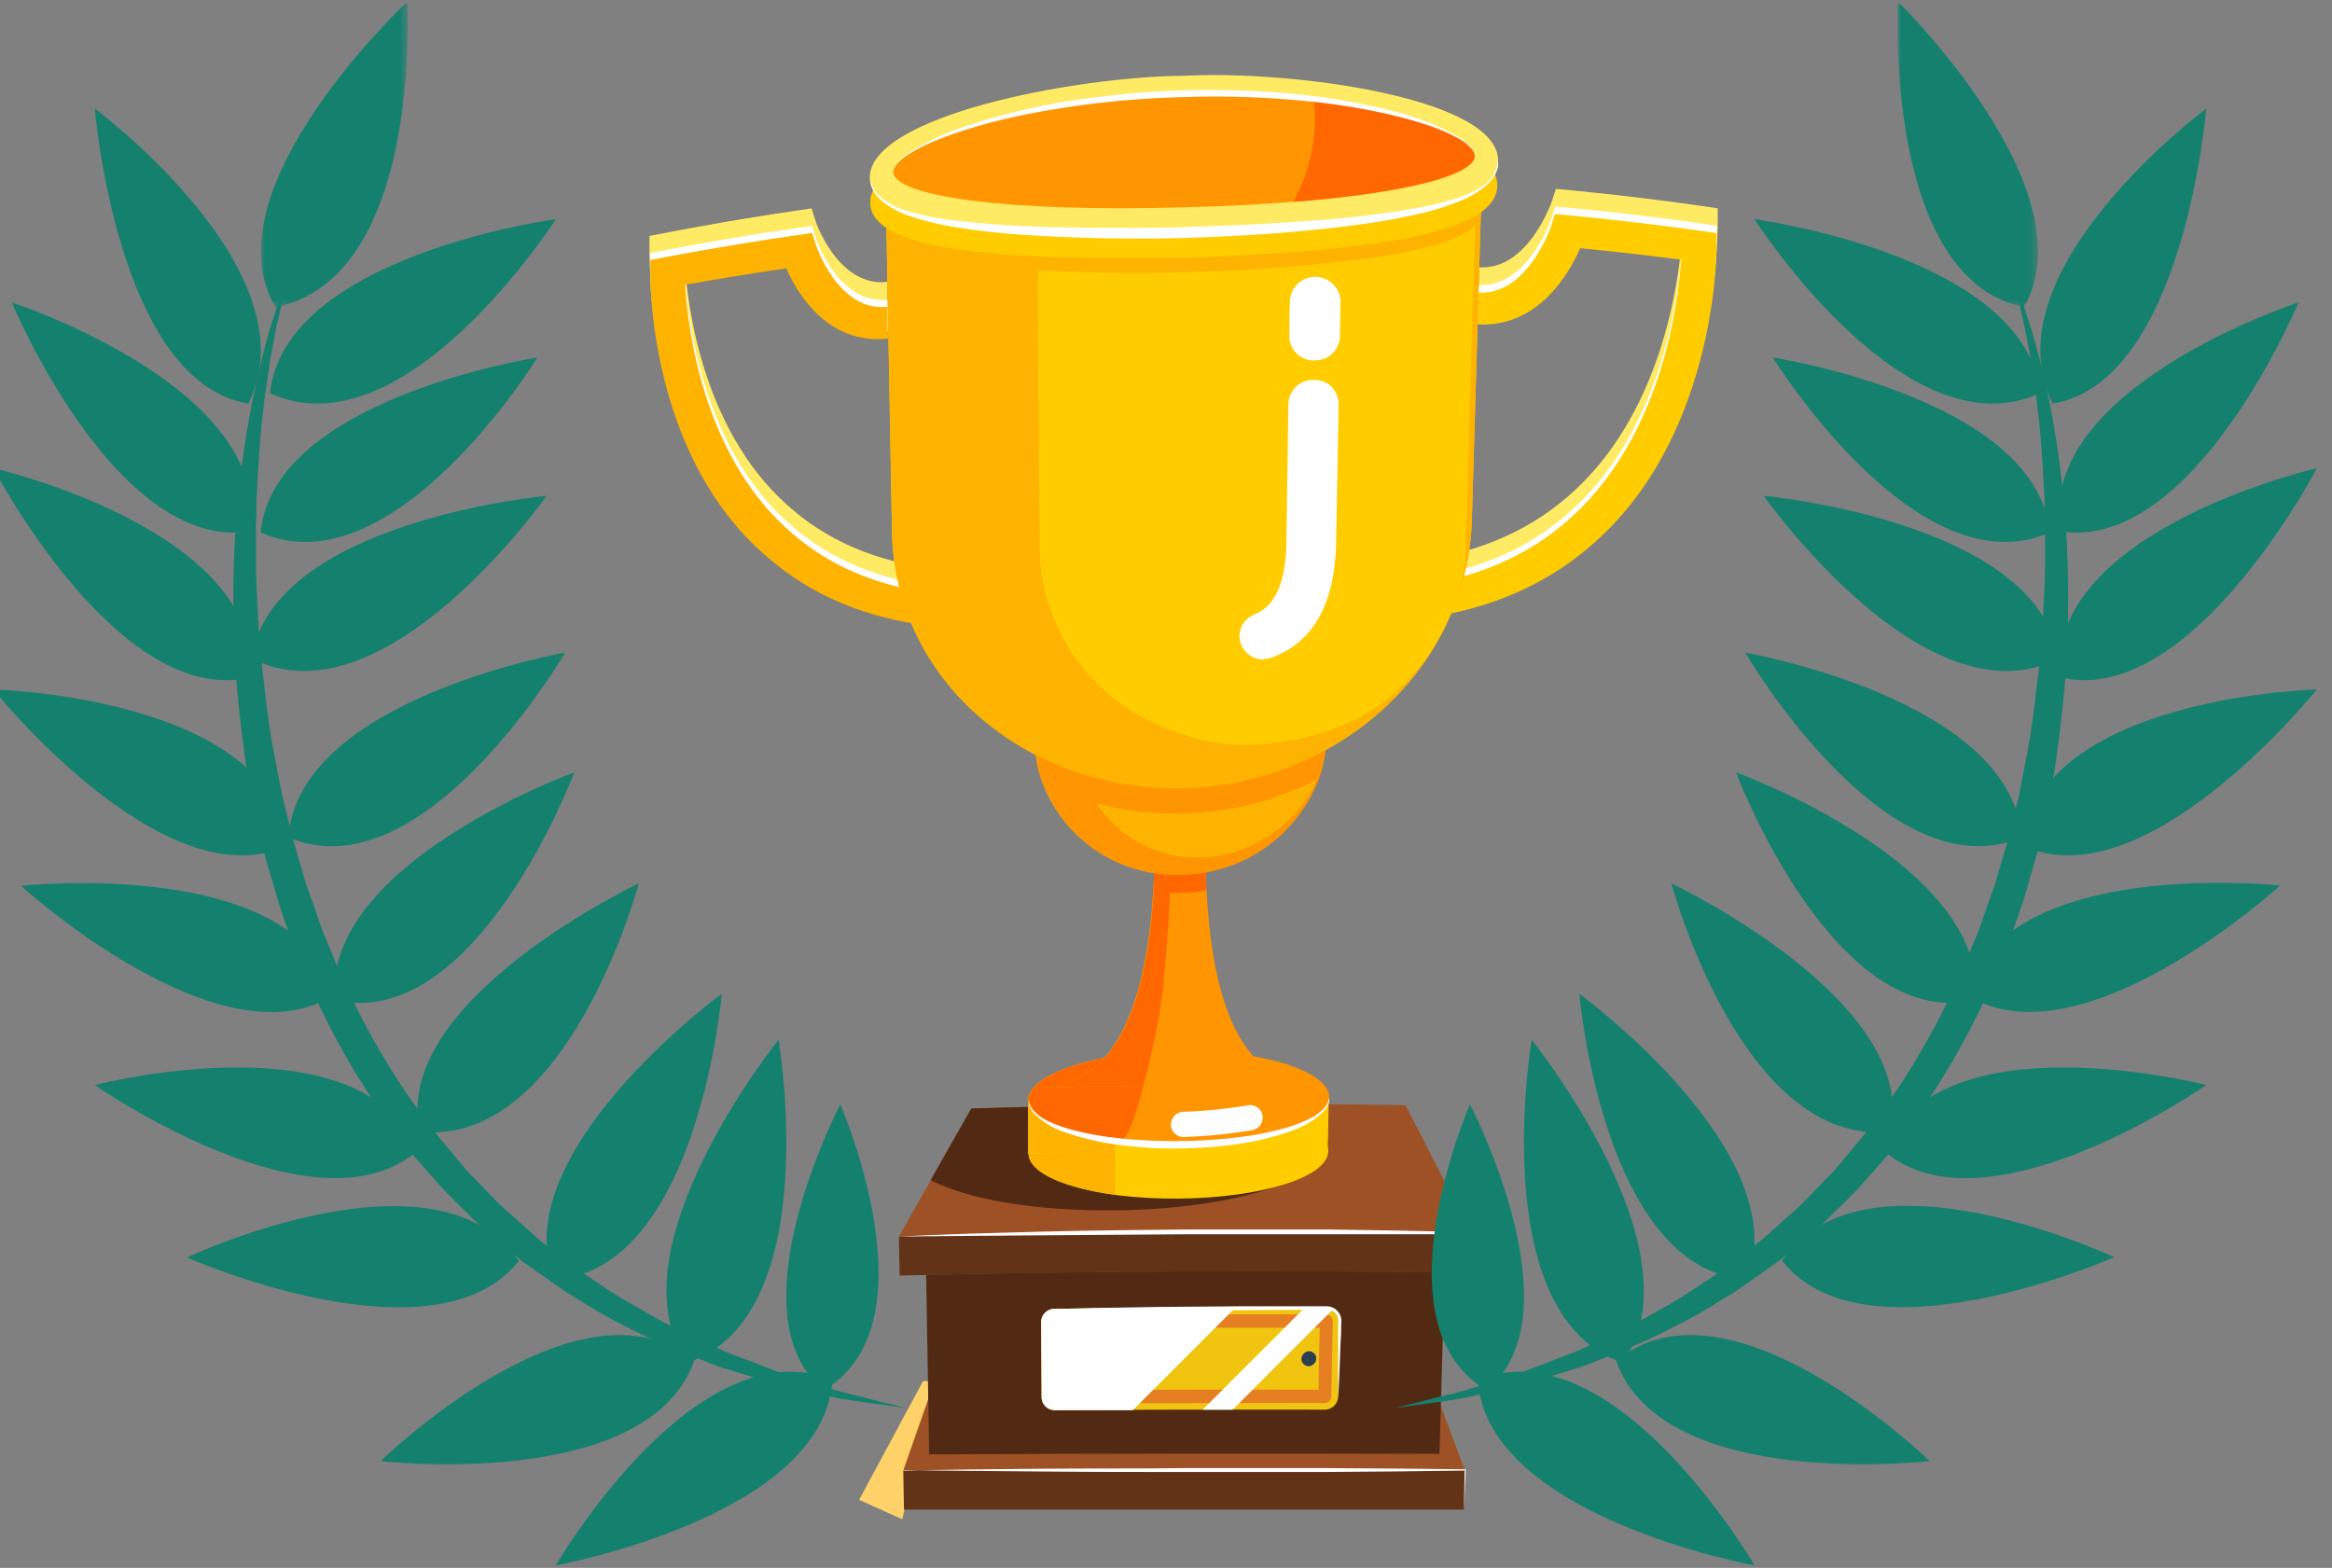 <svg id="Layer_1" data-name="Layer 1" xmlns="http://www.w3.org/2000/svg" viewBox="0 0 293 197"><rect x="0" y="0" width="293" height="197" fill="#808080" stroke="none"/><defs><style>.cls-1{fill:#fff}.cls-1,.cls-10,.cls-11,.cls-12,.cls-13,.cls-14,.cls-3,.cls-4,.cls-5,.cls-8,.cls-9{fill-rule:evenodd}.cls-3{fill:#9e5125}.cls-4{fill:#522a14}.cls-5{fill:#633318}.cls-8{fill:#2c3e50}.cls-9{fill:#ffea63}.cls-10{fill:#fc0}.cls-11{fill:#ffb301}.cls-12{fill:#ff9501}.cls-13{fill:#ff6701}.cls-14{fill:#13816d}</style><mask id="mask" x="238.41" y=".22" width="17.65" height="38.39" maskUnits="userSpaceOnUse"><g id="mask-8"><path id="path-7" class="cls-1" d="M238.41.22h17.64V38.6h-17.64V.22z"/></g></mask><mask id="mask-2" x="32.78" y=".22" width="18.45" height="38.39" maskUnits="userSpaceOnUse"><g id="mask-10"><path id="path-9" class="cls-1" d="M32.78.22h18.45V38.6H32.78V.22z"/></g></mask></defs><path id="Fill-9" fill="#fed269" fill-rule="evenodd" d="M117.2 173.51l-3.83 17.38-5.43-2.44 8.03-14.91 1.23-.03z"/><path id="Fill-29" class="cls-3" d="M185 155.29q-36-.76-72.05.06l4-7.07q2.53-4.5 5.11-9 27.26-.85 54.53-.42 4.25 8.25 8.42 16.45"/><path id="Fill-31" class="cls-4" d="M166.91 143.6c-.09 4.63-12 8.3-26.73 8.48-10 .12-18.67-1.4-23.25-3.8q2.53-4.5 5.11-9 20-.63 40-.56c3.09 1.38 4.89 3.08 4.86 4.9"/><path id="Fill-33" class="cls-3" d="M113.49 184.76q2.76-7.89 5.55-15.85 29.52-.43 59-.2l6 16q-35.28-.07-70.59.06"/><path id="Fill-35" class="cls-5" d="M183.93 189.68h-70.35l-.09-4.92q35.3-.15 70.59-.06l-.15 5"/><path id="Fill-37" class="cls-1" d="M113.49 184.76c5.88-.11 11.77-.17 17.65-.22s11.76 0 17.65-.08h17.65l8.82.06 8.82.09h.09v.08l-.23 5 .08-5 .07.08-8.82.11-8.82.07H148.8c-5.89 0-11.77 0-17.65-.06s-11.77-.09-17.65-.19"/><path id="Fill-39" class="cls-5" d="M184.85 159.94q-35.88-.52-71.82.33l-.09-4.91q36-1 72.06-.4l-.15 5"/><path id="Fill-41" class="cls-1" d="M112.94 155.36c3-.15 6-.25 9-.36l9-.25c3-.08 6-.13 9-.17l9-.1h18l9 .14c3 .06 6 .13 9 .23h.08v.15l-.23 5 .07-5 .08.08h-36l-18 .13z"/><path id="Fill-43" class="cls-4" d="M180.86 182.67q-32.06-.1-64.12.07-.18-11.28-.37-22.54 32.57-.72 65.14-.31-.33 11.38-.65 22.78"/><path id="Fill-45" class="cls-4" d="M181.44 162.37q-32.49-.37-65 .28v-2.45q32.57-.72 65.14-.31c0 .83 0 1.66-.07 2.48"/><path id="Fill-47" class="cls-4" d="M165.69 165.71q-17.1 0-34.21.14c-.91 0-1.61 5.73-1.61 6.65v4.42a1.64 1.64 0 0 0 1.65 1.65q17-.09 33.9-.06a1.7 1.7 0 0 0 1.67-1.67l.09-4.45c0-.92-.62-6.67-1.53-6.68"/><path id="Fill-49" d="M166.7 164.33q-17.12-.08-34.24.12a1.68 1.68 0 0 0-1.65 1.68l.06 9.4a1.65 1.65 0 0 0 1.66 1.65q17-.09 33.93-.06a1.69 1.69 0 0 0 1.67-1.67q.1-4.72.19-9.45a1.62 1.62 0 0 0-1.62-1.67" fill="#f1c40f" fill-rule="evenodd"/><path id="Fill-51" class="cls-1" d="M168.13 175.45v-7.25-1.69a5.77 5.77 0 0 0 0-.85 1.46 1.46 0 0 0-.38-.7 1.37 1.37 0 0 0-.7-.4 4.59 4.59 0 0 0-.92 0h-2l-8.5.07h-15.92c-2.17 0-4-.07-5.24-.09l-2-.05 2-.06c1.26 0 3.07-.09 5.24-.12s4.7-.09 7.42-.11l8.49-.07h11a2.46 2.46 0 0 1 .53.06 1.85 1.85 0 0 1 .9.54 1.92 1.92 0 0 1 .46.91 4.86 4.86 0 0 1 0 .93c0 .58 0 1.15-.06 1.69-.08 2.17-.15 4-.2 5.24s-.1 2-.1 2"/><path id="Fill-53" d="M133.34 174.69q16.17-.12 32.34-.08c0-2.59.09-5.19.14-7.78q-16.26-.06-32.52.11v7.75m33.13 1.59q-17 0-33.95.07a.83.83 0 0 1-.83-.82c0-3.14 0-6.27-.05-9.41a.84.84 0 0 1 .82-.84q17.11-.18 34.22-.12a.81.81 0 0 1 .81.84l-.18 9.45a.84.84 0 0 1-.84.83" fill="#e67e22" fill-rule="evenodd"/><path id="Fill-55" class="cls-8" d="M165.38 170.72a1 1 0 0 1-.95.94.92.92 0 0 1-.91-.94 1 1 0 0 1 .95-.94.91.91 0 0 1 .91.94"/><path id="Fill-57" class="cls-8" d="M133.69 170.81a.93.93 0 0 0 .93.93 1 1 0 0 0 .93-1 .93.93 0 1 0-1.86 0"/><path id="Fill-59" class="cls-1" d="M155.17 164.31q-11.35 0-22.71.14a1.68 1.68 0 0 0-1.65 1.68l.06 9.4a1.65 1.65 0 0 0 1.66 1.65h9.8l12.84-12.83"/><path id="Fill-61" class="cls-1" d="M167.46 164.53a1.65 1.65 0 0 0-.76-.2h-2.8l-12.8 12.8h3.77z"/><path id="Fill-63" class="cls-9" d="M169.62 75l.07-4.07c11.25.23 20.4-2.57 27.27-8.52 11.83-10.15 14-27.08 14.41-32.86q-6.33-.84-12.71-1.47c-1.38 3.13-5.28 10-12.92 9.56l.12-4.06c6.17.39 9.12-8.28 9.15-8.37l.48-1.48q10.22.94 20.33 2.44v1.92c0 1.11-.24 24.1-15.85 37.35-7.72 6.66-17.91 9.81-30.34 9.56"/><path id="Fill-65" class="cls-1" d="M169.57 77.24c0-1.36.05-2.72.08-4.08 11.23.23 20.37-2.58 27.23-8.54 11.81-10.17 14-27.1 14.39-32.88q-6.33-.82-12.7-1.45c-1.37 3.13-5.27 10-12.9 9.57l.12-4.06c6.17.39 9.11-8.28 9.14-8.37l.48-1.49q10.22.94 20.3 2.41v1.92c0 1.11-.24 24.1-15.82 37.37-7.72 6.68-17.89 9.84-30.31 9.6"/><path id="Fill-67" class="cls-10" d="M169.55 78.14c0-1.36.06-2.72.08-4.07 11.22.22 20.36-2.59 27.21-8.56 11.82-10.17 14-27.1 14.39-32.88q-6.31-.83-12.69-1.44c-1.37 3.13-5.27 10-12.89 9.57l.12-4c6.16.38 9.1-8.29 9.13-8.39l.48-1.48q10.2.93 20.29 2.39v1.93c0 1.1-.24 24.1-15.82 37.38-7.71 6.68-17.87 9.84-30.29 9.6"/><path id="Fill-69" class="cls-9" d="M127.28 75.77c-12.44.72-22.6-2-30.25-8.27-15.46-12.35-15.42-34.89-15.43-36v-1.86q10.13-2 20.37-3.46l.45 1.44c0 .08 2.82 8.5 9.07 7.8 0 1.33 0 2.67.07 4-7.65.84-11.48-5.78-12.82-8.79-4.24.64-8.49 1.37-12.74 2.1.34 5.65 2.32 22.18 14 31.66 6.8 5.6 15.93 8 27.18 7.34v4"/><path id="Fill-71" class="cls-1" d="M127.3 78c-12.42.71-22.57-2-30.21-8.32-15.44-12.39-15.41-34.93-15.41-36V31.8q10.11-2 20.34-3.41l.46 1.44c0 .08 2.81 8.51 9.05 7.81 0 1.34 0 2.68.07 4-7.64.84-11.46-5.79-12.8-8.81q-6.37.93-12.71 2.07c.35 5.65 2.32 22.18 14 31.69 6.79 5.61 15.9 8 27.14 7.38v4"/><path id="Fill-73" class="cls-11" d="M127.31 78.92c-12.42.7-22.56-2-30.19-8.34-15.43-12.41-15.4-34.95-15.41-36v-1.92q10.11-1.95 20.33-3.39c.15.48.31 1 .46 1.44 0 .09 2.81 8.52 9 7.83 0 1.33 0 2.67.08 4-7.64.83-11.46-5.8-12.79-8.82q-6.39.93-12.71 2.06c.35 5.65 2.32 22.19 14 31.7 6.79 5.62 15.9 8 27.12 7.4v4"/><path id="Fill-75" class="cls-10" d="M166.89 144.66c-.06 3.27-8.5 5.86-18.86 5.94s-18.78-2.4-18.8-5.65 8.42-6.12 18.86-6.21 18.86 2.65 18.8 5.92"/><path id="Fill-77" class="cls-11" d="M140.11 139.39c-6.45 1-10.9 3.2-10.88 5.56s4.47 4.31 10.88 5.17z"/><path id="Fill-79" class="cls-10" d="M167 137.91q-18.9-.15-37.83.34v6.7q18.83-.42 37.66-.29l.12-6.75"/><path id="Fill-81" class="cls-11" d="M140.11 138c-3.64.06-7.29.13-10.93.23v6.7c3.63-.08 7.25-.15 10.88-.2V138"/><path id="Fill-83" class="cls-12" d="M167 137.91c-.06 3.27-8.54 5.85-18.94 5.94s-18.87-2.35-18.89-5.6 8.46-6.16 18.95-6.26 19 2.65 18.88 5.92"/><path id="Fill-85" class="cls-13" d="M141 143.49c.4-.69.79-1.38 1.14-2.09a45 45 0 0 0 1.8-6.27 12 12 0 0 1 1.08-3c-9 .59-15.81 3.22-15.79 6.14 0 2.47 4.89 4.45 11.77 5.24"/><path id="Fill-87" class="cls-1" d="M167 137.91a2.27 2.27 0 0 1 0 .46 2.66 2.66 0 0 1-.62 1.19 10 10 0 0 1-4.06 2.5 32.85 32.85 0 0 1-6.54 1.64c-1.22.18-2.49.34-3.78.43s-2.6.16-3.91.17-2.62 0-3.91-.1-2.55-.21-3.77-.38a32.08 32.08 0 0 1-6.52-1.53 9.61 9.61 0 0 1-4-2.42 2.57 2.57 0 0 1-.6-1.16 2.27 2.27 0 0 1 0-.46 2.48 2.48 0 0 0 .09.45 2.62 2.62 0 0 0 .68 1.05 6.24 6.24 0 0 0 1.64 1.12 16.89 16.89 0 0 0 2.44.93 37.08 37.08 0 0 0 6.36 1.2c1.2.14 2.44.22 3.71.29s2.56.09 3.86.08 2.58-.05 3.85-.14 2.52-.19 3.72-.35a37.41 37.41 0 0 0 6.48-1.34 16.87 16.87 0 0 0 2.45-1 6.17 6.17 0 0 0 1.65-1.15 2.73 2.73 0 0 0 .7-1.08 2.32 2.32 0 0 0 .09-.45"/><path id="Fill-89" class="cls-12" d="M166.86 136.36q-18.75-.17-37.51.34c4.72-.14 14-.45 15.55-24.77.13-2.09.21-4.35.22-6.8q3.16-.06 6.33-.09c0 2.45 0 4.71.14 6.8 1.25 24.33 10.55 24.46 15.27 24.52"/><path id="Fill-91" class="cls-13" d="M151.59 111.84a19.12 19.12 0 0 1-6.69.09c.13-2.09.21-4.35.22-6.8q3.16-.06 6.33-.09c0 2.45 0 4.71.14 6.8"/><path id="Fill-93" class="cls-13" d="M146.19 123.32q.93-9.09 1-18.22h-2c-.11 30.93-10.55 31.42-15.69 31.57q7.06-.18 14.13-.28a91 91 0 0 0 2.63-13.1"/><path id="Fill-95" class="cls-11" d="M167.05 70.77l-.39 21.58a16.88 16.88 0 0 1-1 5.52 18.69 18.69 0 0 1-17.39 12A17.83 17.83 0 0 1 131 98.4a16.4 16.4 0 0 1-1-5.46q0-10.72-.1-21.44 18.56-1 37.15-.73"/><path id="Fill-97" class="cls-12" d="M150.73 107.74a15.16 15.16 0 0 1-15.48-14.54c-.4-8 7.46-15.2 15.69-15.31a15.21 15.21 0 0 1 15.47 14.93c.23 8.05-7.62 14.82-15.68 14.92M129.9 71.5q.06 10.73.14 21.44a16.4 16.4 0 0 0 1 5.46 17.84 17.84 0 0 0 17.25 11.51 18.69 18.69 0 0 0 17.39-12 16.88 16.88 0 0 0 1-5.52l.39-21.58q-18.57-.28-37.15.73"/><path id="Fill-99" class="cls-12" d="M167.05 70.77l-.39 21.58a16.88 16.88 0 0 1-1 5.52 38.79 38.79 0 0 1-17.34 4.34A37.84 37.84 0 0 1 131 98.4a16.4 16.4 0 0 1-1-5.46q0-10.72-.1-21.44 18.56-1 37.15-.73"/><path id="Fill-101" class="cls-10" d="M148.32 99c-19.71.24-35.92-13.68-36.25-32.26q-.39-20.74-.76-41.5a403 403 0 0 1 74.85-2l-1.23 42C184.39 84.1 168 98.68 148.32 99"/><path id="Fill-103" class="cls-11" d="M175.93 86.42c-4.87 4.81-12 6.85-18.8 7.16-6.57.29-14.07-2.85-18.65-7.06a24.48 24.48 0 0 1-7.87-17.46q-.15-22.8-.29-45.6-9.52.69-19 1.82l.76 41.5c.33 18.58 16.54 32.5 36.25 32.26 13.76-.22 25.84-7.46 32.09-18.14a30.7 30.7 0 0 1-4.48 5.52"/><path id="Fill-105" class="cls-11" d="M185.48 23.25q-.66 22.83-1.31 45.66a22.61 22.61 0 0 1-.93 5.8 32.17 32.17 0 0 0 1.69-9.41l1.23-42h-.68"/><path id="Fill-107" class="cls-10" d="M148.7 30.58a228.93 228.93 0 0 1-24.36-.58c-8.13-.78-13-2.39-13-4.68s4.77-5.14 12.91-7.36a112.82 112.82 0 0 1 24.57-3.41 109.13 109.13 0 0 1 24.54 2.06c8.12 1.79 12.89 4.43 12.83 6.72s-4.95 4.2-13.09 5.41a228.41 228.41 0 0 1-24.37 1.88"/><path id="Fill-109" class="cls-11" d="M148.68 34.21a228.12 228.12 0 0 1-24.3-.66c-8.11-.8-13-2.42-13-4.7s4.76-5.13 12.89-7.34a113 113 0 0 1 24.51-3.38 109.2 109.2 0 0 1 24.48 2.06c8.1 1.78 12.87 4.42 12.8 6.71s-4.94 4.2-13.05 5.42a228.33 228.33 0 0 1-24.32 1.89"/><path id="Fill-111" class="cls-10" d="M148.69 32.39c-13.6.07-39.22.59-39.35-6.87-.17-7.81 25.69-12.75 39.46-12.83 13.77-.7 39.58 2.83 39.32 10.74-.21 7.55-25.83 8.33-39.43 9"/><path id="Fill-113" class="cls-9" d="M148.71 29.22c-13.63.07-39.3.64-39.43-6.81-.17-7.82 25.74-12.8 39.54-12.89 13.8-.71 39.66 2.84 39.4 10.76-.21 7.54-25.89 8.3-39.51 8.94"/><path id="Fill-115" class="cls-1" d="M188.22 20.28v.49a1.11 1.11 0 0 1-.06.38 4.22 4.22 0 0 1-1.36 2.1 12.11 12.11 0 0 1-3.52 2.07 33.6 33.6 0 0 1-5.18 1.59c-2 .46-4.09.84-6.37 1.17s-4.69.62-7.2.86-5.1.45-7.75.6-5.33.28-8 .36-5.38.08-8 .06-5.24-.1-7.75-.21-4.92-.26-7.19-.47-4.42-.48-6.36-.84a31.51 31.51 0 0 1-5.16-1.3 11.37 11.37 0 0 1-3.5-1.86 3.8 3.8 0 0 1-1.33-2 1 1 0 0 1-.07-.37v-.27-.22a1.73 1.73 0 0 1 0 .22c0 .07 0 .15.05.26a1 1 0 0 0 .09.35 3.9 3.9 0 0 0 1.46 1.83 11 11 0 0 0 3.53 1.59 37.51 37.51 0 0 0 5.15 1 131.2 131.2 0 0 0 13.46.88c2.49.07 5.07.07 7.69.08s5.29 0 8-.1 5.33-.17 8-.31 5.2-.28 7.69-.48a130.75 130.75 0 0 0 13.48-1.6 38.9 38.9 0 0 0 5.17-1.3 12.13 12.13 0 0 0 3.54-1.79 4.32 4.32 0 0 0 1.27-1.92 1.52 1.52 0 0 0 .1-.36c0-.11 0-.2.05-.27a1.73 1.73 0 0 1 0-.22"/><path id="Fill-117" class="cls-12" d="M148.72 26.05c-22.59.64-36.44-1.45-36.49-4.45 0-2.83 13.77-9.09 36.57-9.81 22.8-.57 36.56 5 36.48 7.83-.09 3-14 5.88-36.56 6.43"/><path id="Fill-119" class="cls-13" d="M165.05 12.46c.09.8.15 1.59.17 2.39a21.58 21.58 0 0 1-2.73 10.51c14.33-1.11 22.72-3.41 22.79-5.74.06-2.14-7.31-5.59-20.23-7.16"/><path id="Fill-121" class="cls-1" d="M112.23 21.6a1.47 1.47 0 0 1 .24-.77 6 6 0 0 1 1.79-1.68 33.79 33.79 0 0 1 8.12-3.63 81.83 81.83 0 0 1 12.21-2.87 117.7 117.7 0 0 1 14.22-1.31 114.1 114.1 0 0 1 14.21.51A77 77 0 0 1 175.19 14a31.07 31.07 0 0 1 8.09 3.22 5.26 5.26 0 0 1 1.77 1.6 1.46 1.46 0 0 1 .23.76 1.44 1.44 0 0 0-.28-.74 5.46 5.46 0 0 0-1.82-1.48 22.42 22.42 0 0 0-3.43-1.51c-1.37-.48-3-.93-4.7-1.36a83.91 83.91 0 0 0-12.13-1.9 114.91 114.91 0 0 0-14.12-.39 118.57 118.57 0 0 0-14.13 1.18c-2.24.34-4.41.71-6.45 1.14s-4 .92-5.7 1.43-3.34 1.06-4.72 1.62a23.56 23.56 0 0 0-3.44 1.68 6.2 6.2 0 0 0-1.85 1.56 1.66 1.66 0 0 0-.28.75"/><path id="Fill-123" class="cls-1" d="M158.81 82.87a3.09 3.09 0 0 1-2.74-1.59 2.9 2.9 0 0 1 1.38-4 2.87 2.87 0 0 1 .3-.14c1-.48 3.78-1.73 3.88-9q.12-8.74.25-17.48a3.08 3.08 0 0 1 3.21-2.92 3 3 0 0 1 3.1 3q-.15 8.73-.32 17.47c-.2 10.9-5.69 13.35-7.49 14.18l-.15.07a3.28 3.28 0 0 1-1.42.33"/><path id="Fill-125" class="cls-1" d="M165.13 45.29a3.05 3.05 0 0 1-3.13-3c0-1.53 0-3.07.07-4.61a3.19 3.19 0 0 1 6.36.09l-.08 4.61a3.08 3.08 0 0 1-3.22 2.89"/><path id="Fill-127" class="cls-1" d="M148.72 142.86a1.57 1.57 0 0 1-1.6-1.55 1.63 1.63 0 0 1 1.59-1.62 61.55 61.55 0 0 0 8.12-.82 1.59 1.59 0 0 1 1.81 1.34 1.61 1.61 0 0 1-1.38 1.8 64.87 64.87 0 0 1-8.52.85"/><path id="Fill-1" class="cls-14" d="M252.71 34.49s.2.7.56 2c.19.65.41 1.46.61 2.42s.5 2 .72 3.29.53 2.6.72 4.11.49 3.12.67 4.86c.45 3.47.68 7.42.9 11.72 0 1.07 0 2.17.06 3.29v3.41c0 1.16 0 2.34-.05 3.53s-.11 2.41-.17 3.64-.14 2.47-.25 3.73-.19 2.53-.34 3.81c-.34 2.55-.58 5.18-1 7.81s-1 5.3-1.5 8c-.34 1.33-.67 2.68-1 4-.18.67-.32 1.36-.51 2l-.6 2c-.41 1.33-.74 2.71-1.23 4s-.93 2.66-1.4 4-1.06 2.62-1.59 3.93l-.81 2-.92 1.92a90.51 90.51 0 0 1-8.41 14.65l-2.52 3.39c-.82 1.11-1.75 2.13-2.61 3.19l-1.32 1.57c-.42.53-.93 1-1.39 1.48l-2.8 2.89c-.94.94-2 1.77-2.93 2.65l-1.46 1.3-.72.65-.77.59-3 2.33c-.5.37-1 .77-1.49 1.13l-1.55 1c-2.05 1.34-4 2.71-6.07 3.77a66.84 66.84 0 0 1-5.93 3.13l-2.87 1.34-1.39.65c-.46.21-.93.36-1.39.55l-5.22 2c-1.64.62-3.25 1-4.69 1.51s-2.79.92-4 1.24c-2.46.59-4.4 1.11-5.72 1.43l-2 .52 2.07-.3c1.35-.19 3.34-.46 5.87-.85 1.26-.22 2.63-.57 4.14-.89l2.35-.53c.81-.21 1.66-.35 2.51-.64l5.45-1.67c.47-.15 1-.28 1.45-.47l1.45-.58 3-1.2a67.44 67.44 0 0 0 6.27-2.86 65.25 65.25 0 0 0 6.44-3.62l1.65-1c.54-.35 1.06-.74 1.6-1.11l3.23-2.29.82-.58.78-.65 1.56-1.31c1-.89 2.12-1.73 3.12-2.69l3-2.94c.5-.51 1-1 1.49-1.52l1.42-1.6c.93-1.08 1.92-2.13 2.82-3.26s1.73-2.32 2.61-3.49a94.44 94.44 0 0 0 8.9-15.21l.94-2 .83-2c.53-1.37 1.13-2.72 1.61-4.1s.95-2.78 1.42-4.16.82-2.79 1.24-4.18c.86-2.76 1.39-5.59 2-8.35s1-5.53 1.34-8.26.62-5.41.84-8c.09-1.32.12-2.63.19-3.92s.11-2.55.1-3.81a131.44 131.44 0 0 0-.56-14.12 117.65 117.65 0 0 0-1.7-11.81 89.75 89.75 0 0 0-2.19-8.95c-.32-1.22-.73-2.3-1-3.23s-.61-1.72-.87-2.35l-.77-1.94"/><g mask="url(#mask)"><path id="Fill-3" class="cls-14" d="M254.3 38.6C262.66 23.81 238.47.22 238.47.22s-1.94 34.67 15.83 38.38"/></g><path id="Fill-6" class="cls-14" d="M257.91 50.71c16.5-2.71 19.29-37.07 19.29-37.07s-27.6 20.49-19.29 37.07"/><path id="Fill-8" class="cls-14" d="M258.88 66.78C275.76 69.33 288.79 38 288.79 38s-33 10.71-29.91 28.81"/><path id="Fill-10" class="cls-14" d="M258.71 85.08c16.55 4.12 32.4-26.26 32.4-26.26s-33.83 7.74-32.4 26.26"/><path id="Fill-12" class="cls-14" d="M254 106.18c15.48 7.44 37.08-19.55 37.08-19.55s-34.83.85-37.08 19.55"/><path id="Fill-14" class="cls-14" d="M247.08 125c14.38 9.11 39.39-13.73 39.39-13.73s-34.68-3.77-39.39 13.73"/><path id="Fill-16" class="cls-14" d="M236.66 144.57c12.76 11.15 40.54-8.24 40.54-8.24s-33.41-8.63-40.54 8.24"/><path id="Fill-18" class="cls-14" d="M223.91 158.41c10.51 13.39 41.71-.45 41.71-.45s-31.43-14.82-41.71.45"/><path id="Fill-20" class="cls-14" d="M203.06 171c5.84 16.47 39.39 12.58 39.39 12.58s-25.09-24.45-39.39-12.58"/><path id="Fill-22" class="cls-14" d="M185.68 173.4c1.08 17.18 34.76 23.28 34.76 23.28s-17.57-30.25-34.76-23.28"/><path id="Fill-24" class="cls-14" d="M203.85 171.2c10.06-13.89-11.4-40.55-11.4-40.55s-5.92 34.67 11.4 40.55"/><path id="Fill-26" class="cls-14" d="M186.79 174.67c11.65-9.58-2.1-35.91-2.1-35.91s-12.09 27.66 2.1 35.91"/><path id="Fill-28" class="cls-14" d="M219.54 160.77c6.13-16-21.11-35.91-21.11-35.91s3 34.87 21.11 35.91"/><path id="Fill-30" class="cls-14" d="M237.52 142.15C241.17 125.7 210 111 210 111s8.84 33.15 27.51 31.2"/><path id="Fill-32" class="cls-14" d="M248.18 125.67c1.69-17.1-30.06-28.62-30.06-28.62s12.25 32.67 30.06 28.62"/><path id="Fill-34" class="cls-14" d="M254 105.21C252.79 87.84 219.28 82 219.28 82S237 112.43 254 105.21"/><path id="Fill-36" class="cls-14" d="M258.67 82.72C256.05 65.43 221.6 62.3 221.6 62.3s20.38 29 37.07 20.42"/><path id="Fill-38" class="cls-14" d="M257.51 66.92c-1.5-16.87-34.76-22-34.76-22s18.05 29.3 34.76 22"/><path id="Fill-40" class="cls-14" d="M256.35 49.38c-1.91-17.31-35.91-21.84-35.91-21.84s19 29.72 35.91 21.84"/><path id="Fill-42" class="cls-14" d="M36.4 34.49s-.2.7-.56 2c-.19.65-.41 1.46-.61 2.42s-.5 2-.72 3.29-.52 2.6-.72 4.11-.49 3.12-.67 4.86c-.45 3.47-.68 7.42-.9 11.72 0 1.07 0 2.17-.06 3.29v3.41c0 1.16 0 2.34.05 3.53s.11 2.41.17 3.64.14 2.47.25 3.73.2 2.53.35 3.81c.33 2.55.57 5.18 1 7.81s1 5.3 1.51 8c.33 1.33.66 2.68 1 4 .17.67.31 1.36.51 2s.39 1.34.59 2c.41 1.33.74 2.71 1.23 4s.93 2.66 1.4 4 1.06 2.62 1.59 3.93l.81 2 .92 1.92A90.51 90.51 0 0 0 52 138.68l2.46 3.32c.83 1.11 1.75 2.13 2.62 3.19l1.31 1.57c.42.53.93 1 1.39 1.48l2.8 2.89c.94.94 2 1.77 2.93 2.65l1.46 1.3.73.65.76.59 3 2.33c.5.37 1 .77 1.49 1.13l1.55 1a70.17 70.17 0 0 0 6.08 3.77 65.34 65.34 0 0 0 5.92 3.13l2.87 1.34 1.39.65c.46.21.93.36 1.39.55l5.22 2c1.65.62 3.25 1 4.69 1.51s2.79.92 4 1.24c2.46.59 4.4 1.11 5.72 1.43l2 .52-2.08-.3c-1.35-.19-3.34-.46-5.87-.85-1.25-.22-2.63-.57-4.14-.89l-2.35-.53c-.8-.21-1.66-.35-2.51-.64l-5.44-1.67c-.48-.15-1-.28-1.46-.47l-1.45-.58-3-1.2a67.44 67.44 0 0 1-6.2-2.79 65.25 65.25 0 0 1-6.44-3.62l-1.65-1c-.54-.35-1.06-.74-1.59-1.11L66.36 159l-.82-.58-.78-.65-1.55-1.31c-1-.89-2.13-1.73-3.13-2.69l-3-2.94c-.49-.51-1-1-1.49-1.52l-1.42-1.6c-.93-1.08-1.92-2.13-2.82-3.26s-1.73-2.32-2.61-3.49a94.44 94.44 0 0 1-8.9-15.21l-.94-2-.82-2c-.54-1.37-1.14-2.72-1.62-4.1s-1-2.78-1.42-4.16-.82-2.79-1.24-4.18c-.86-2.76-1.39-5.59-2-8.35s-1-5.53-1.34-8.26-.62-5.41-.83-8c-.1-1.32-.13-2.63-.19-3.92s-.12-2.55-.11-3.81a131.44 131.44 0 0 1 .56-14.12c.45-4.36 1-8.33 1.7-11.81S33 44.46 33.72 42c.32-1.22.73-2.3 1-3.23s.61-1.72.87-2.35l.77-1.94"/><g mask="url(#mask-2)"><path id="Fill-44" class="cls-14" d="M34.62 38.6C25.88 23.81 51.17.22 51.17.22s2 34.67-16.55 38.38"/></g><path id="Fill-47-2" data-name="Fill-47" class="cls-14" d="M31.2 50.71C14.71 48 11.91 13.64 11.91 13.64s27.6 20.49 19.29 37.07"/><path id="Fill-49-2" data-name="Fill-49" class="cls-14" d="M31.39 66.78C14.51 69.33 1.48 38 1.48 38s33 10.71 29.91 28.81"/><path id="Fill-51-2" data-name="Fill-51" class="cls-14" d="M31.56 85.08C15 89.2-.84 58.82-.84 58.82S33 66.56 31.56 85.08"/><path id="Fill-53-2" data-name="Fill-53" class="cls-14" d="M36.24 106.18C20.76 113.62-.84 86.63-.84 86.63s34.83.85 37.08 19.55"/><path id="Fill-55-2" data-name="Fill-55" class="cls-14" d="M42 125c-14.35 9.14-39.36-13.7-39.36-13.7S37.32 107.53 42 125"/><path id="Fill-57-2" data-name="Fill-57" class="cls-14" d="M52.45 144.57c-12.76 11.15-40.54-8.24-40.54-8.24s33.41-8.63 40.54 8.24"/><path id="Fill-59-2" data-name="Fill-59" class="cls-14" d="M65.2 158.41C54.69 171.8 23.49 158 23.49 158s31.43-14.82 41.71.45"/><path id="Fill-61-2" data-name="Fill-61" class="cls-14" d="M87.21 171c-5.84 16.47-39.39 12.58-39.39 12.58S72.91 159.13 87.21 171"/><path id="Fill-63-2" data-name="Fill-63" class="cls-14" d="M104.59 173.4c-1.09 17.18-34.76 23.28-34.76 23.28s17.57-30.25 34.76-23.28"/><path id="Fill-65-2" data-name="Fill-65" class="cls-14" d="M86.42 171.2c-10.06-13.89 11.4-40.55 11.4-40.55s5.92 34.67-11.4 40.55"/><path id="Fill-67-2" data-name="Fill-67" class="cls-14" d="M103.48 174.67c-11.65-9.58 2.1-35.91 2.1-35.91s12.09 27.66-2.1 35.91"/><path id="Fill-69-2" data-name="Fill-69" class="cls-14" d="M69.57 160.77c-6.13-16 21.12-35.91 21.12-35.91s-3 34.87-21.12 35.91"/><path id="Fill-71-2" data-name="Fill-71" class="cls-14" d="M52.75 142.15C49.09 125.7 80.26 111 80.26 111s-8.84 33.15-27.51 31.2"/><path id="Fill-73-2" data-name="Fill-73" class="cls-14" d="M42.09 125.67c-1.69-17.1 30.06-28.62 30.06-28.62s-12.25 32.67-30.06 28.62"/><path id="Fill-75-2" data-name="Fill-75" class="cls-14" d="M36.24 105.21C37.48 87.84 71 82 71 82s-17.75 30.44-34.75 23.22"/><path id="Fill-77-2" data-name="Fill-77" class="cls-14" d="M31.6 82.72C34.22 65.43 68.67 62.3 68.67 62.3s-20.38 29-37.07 20.42"/><path id="Fill-79-2" data-name="Fill-79" class="cls-14" d="M32.76 66.92c1.5-16.87 34.76-22 34.76-22s-18 29.3-34.76 22"/><path id="Fill-81-2" data-name="Fill-81" class="cls-14" d="M33.92 49.38c1.9-17.31 35.91-21.84 35.91-21.84s-19 29.72-35.91 21.84"/></svg>